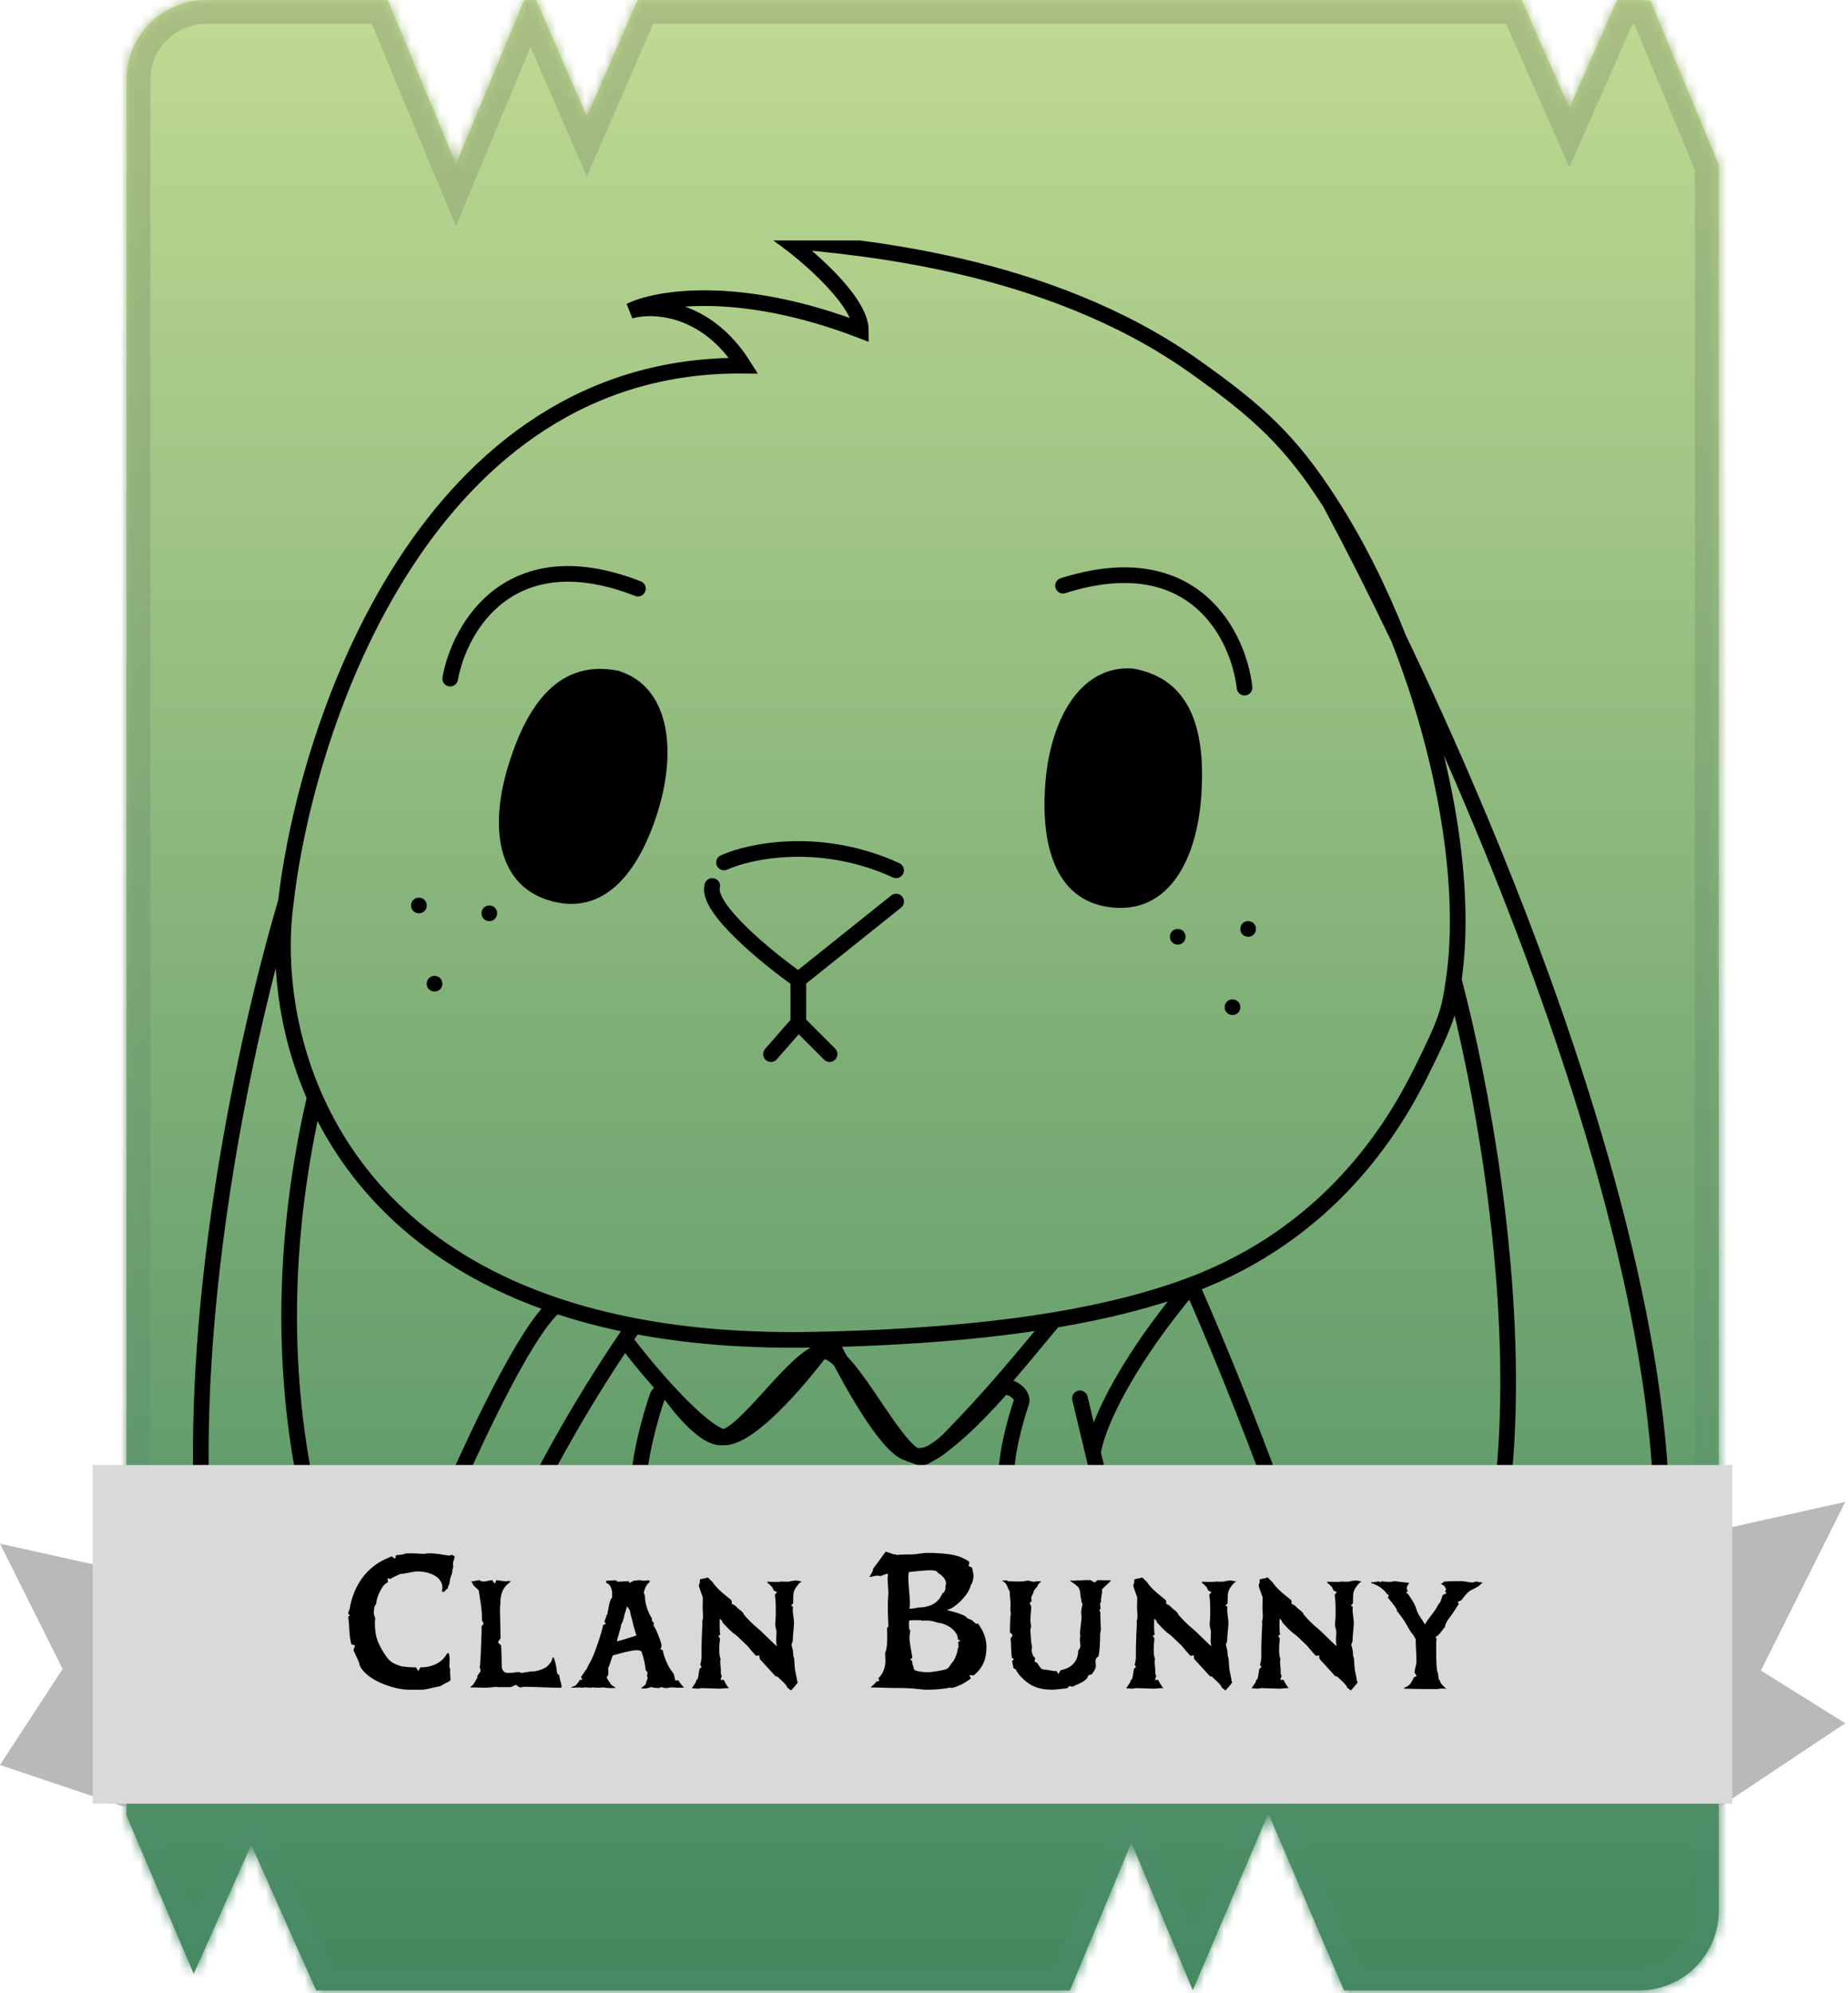 <svg width="191" height="206" viewBox="0 0 191 206" fill="none" xmlns="http://www.w3.org/2000/svg">
<mask id="path-1-inside-1_835_1464" fill="white">
<path fill-rule="evenodd" clip-rule="evenodd" d="M170.585 0.083L177.642 17.045V197.481C177.642 202.026 173.958 205.709 169.413 205.709H138.912L131.091 187.416L123.281 205.684L116.937 190.435L110.582 205.709H32.683L25.97 190.661L20.023 203.994L13.074 187.628V8.228C13.074 3.684 16.758 0 21.303 0H40.071L47.123 16.952L54.176 0H55.406L60.651 12.055L65.895 0H157.273L162.202 11.17L167.131 0H169.413C169.811 0 170.202 0.028 170.585 0.083Z"/>
</mask>
<path fill-rule="evenodd" clip-rule="evenodd" d="M170.585 0.083L177.642 17.045V197.481C177.642 202.026 173.958 205.709 169.413 205.709H138.912L131.091 187.416L123.281 205.684L116.937 190.435L110.582 205.709H32.683L25.97 190.661L20.023 203.994L13.074 187.628V8.228C13.074 3.684 16.758 0 21.303 0H40.071L47.123 16.952L54.176 0H55.406L60.651 12.055L65.895 0H157.273L162.202 11.17L167.131 0H169.413C169.811 0 170.202 0.028 170.585 0.083Z" fill="url(#paint0_linear_835_1464)"/>
<path d="M170.585 0.083L172.864 -0.865L172.325 -2.163L170.934 -2.361L170.585 0.083ZM177.642 17.045H180.11V16.552L179.921 16.097L177.642 17.045ZM138.912 205.709L136.643 206.68L137.283 208.178H138.912V205.709ZM131.091 187.416L133.361 186.446L131.091 181.137L128.822 186.446L131.091 187.416ZM123.281 205.684L121.002 206.632L123.25 212.036L125.551 206.655L123.281 205.684ZM116.937 190.435L119.216 189.486L116.937 184.008L114.658 189.486L116.937 190.435ZM110.582 205.709V208.178H112.229L112.862 206.658L110.582 205.709ZM32.683 205.709L30.428 206.715L31.081 208.178H32.683V205.709ZM25.97 190.661L28.225 189.656L25.97 184.601L23.716 189.656L25.97 190.661ZM20.023 203.994L17.751 204.959L19.967 210.179L22.277 205L20.023 203.994ZM13.074 187.628H10.606V188.131L10.802 188.593L13.074 187.628ZM40.071 0L42.35 -0.948L41.718 -2.469H40.071V0ZM47.123 16.952L44.844 17.9L47.123 23.379L49.403 17.9L47.123 16.952ZM54.176 0V-2.469H52.529L51.897 -0.948L54.176 0ZM55.406 0L57.67 -0.985L57.024 -2.469H55.406V0ZM60.651 12.055L58.387 13.04L60.651 18.242L62.914 13.04L60.651 12.055ZM65.895 0V-2.469H64.277L63.632 -0.985L65.895 0ZM157.273 0L159.531 -0.997L158.882 -2.469H157.273V0ZM162.202 11.17L159.943 12.166L162.202 17.284L164.46 12.166L162.202 11.17ZM167.131 0V-2.469H165.522L164.872 -0.997L167.131 0ZM168.306 1.031L175.363 17.994L179.921 16.097L172.864 -0.865L168.306 1.031ZM175.173 17.045V197.481H180.11V17.045H175.173ZM175.173 197.481C175.173 200.662 172.594 203.241 169.413 203.241V208.178C175.321 208.178 180.11 203.389 180.11 197.481H175.173ZM169.413 203.241H138.912V208.178H169.413V203.241ZM141.182 204.739L133.361 186.446L128.822 188.386L136.643 206.68L141.182 204.739ZM128.822 186.446L121.011 204.714L125.551 206.655L133.361 188.386L128.822 186.446ZM125.56 204.736L119.216 189.486L114.658 191.383L121.002 206.632L125.56 204.736ZM114.658 189.486L108.303 204.761L112.862 206.658L119.216 191.383L114.658 189.486ZM110.582 203.241H32.683V208.178H110.582V203.241ZM34.937 204.704L28.225 189.656L23.716 191.667L30.428 206.715L34.937 204.704ZM23.716 189.656L17.769 202.989L22.277 205L28.225 191.667L23.716 189.656ZM22.295 203.03L15.346 186.664L10.802 188.593L17.751 204.959L22.295 203.03ZM15.543 187.628V8.228H10.606V187.628H15.543ZM15.543 8.228C15.543 5.047 18.122 2.469 21.303 2.469V-2.469C15.395 -2.469 10.606 2.321 10.606 8.228H15.543ZM21.303 2.469H40.071V-2.469H21.303V2.469ZM37.792 0.948L44.844 17.9L49.403 16.004L42.35 -0.948L37.792 0.948ZM49.403 17.9L56.455 0.948L51.897 -0.948L44.844 16.004L49.403 17.9ZM54.176 2.469H55.406V-2.469H54.176V2.469ZM53.143 0.985L58.387 13.04L62.914 11.07L57.67 -0.985L53.143 0.985ZM62.914 13.04L68.159 0.985L63.632 -0.985L58.387 11.07L62.914 13.04ZM65.895 2.469H157.273V-2.469H65.895V2.469ZM155.015 0.997L159.943 12.166L164.46 10.173L159.531 -0.997L155.015 0.997ZM164.46 12.166L169.389 0.997L164.872 -0.997L159.943 10.173L164.46 12.166ZM167.131 2.469H169.413V-2.469H167.131V2.469ZM169.413 2.469C169.694 2.469 169.969 2.488 170.237 2.527L170.934 -2.361C170.436 -2.432 169.928 -2.469 169.413 -2.469V2.469Z" fill="url(#paint1_linear_835_1464)" mask="url(#path-1-inside-1_835_1464)"/>
<g clip-path="url(#clip0_835_1464)">
<path d="M29.551 93.177C31.707 74.58 44.186 37.468 76.851 37.792C72.97 31.647 67.418 31.458 65.127 32.132C67.822 30.785 76.366 29.302 88.979 34.153C88.979 31.243 83.858 26.742 81.298 24.855C88.44 25.529 108.095 27.028 123.342 37.792C130.215 42.643 133.425 45.678 137.46 51.942M29.551 93.177C20.523 123.941 10.632 187.721 43.297 196.729C43.375 196.751 43.455 196.773 43.535 196.794M29.551 93.177C28.784 98.689 29.33 106.132 32.536 113.391M137.46 51.942C139.714 56.156 142.109 60.871 144.545 65.95M137.46 51.942C140.193 56.183 142.58 60.967 144.545 65.95M111.618 144.52L112.97 150.179M150.253 101.263C149.787 104.444 149.62 105.305 146.79 110.965C143.96 116.625 137.407 127.422 123.127 132.796M150.253 101.263C156.241 124.037 162.556 172.01 139.917 181.712M150.253 101.263C151.659 91.665 149.377 78.202 144.545 65.95M139.917 181.712C139.468 179.317 138.862 176.73 138.142 174.031M139.917 181.712C140.274 183.23 140.546 185.278 140.479 187.372M123.127 132.796C126.834 141.115 134.197 159.245 138.142 174.031M123.127 132.796C115.516 141.851 113.184 148.158 112.97 150.179M123.127 132.796C119.214 134.268 114.558 135.498 108.927 136.434M123.127 187.372L120.607 179.489M123.127 187.372C81.558 195.134 53.228 191.415 44.26 188.585M123.127 187.372C123.725 189.499 124.748 192.649 126.981 194.705M120.607 179.489L118.087 171.606L112.97 150.179M120.607 179.489C125.052 178.883 134.782 176.942 138.142 174.031M140.479 187.372C140.455 188.119 140.388 188.872 140.266 189.609C139.7 193.045 137.949 196.136 133.853 196.67C133.038 196.777 132.284 196.792 131.588 196.729M140.479 187.372C142.717 186.609 147.679 186.08 149.62 190.068M149.62 190.068C151.79 189.901 154.08 189.551 156.492 188.989C187.654 174.851 164.699 107.963 144.545 65.95M149.62 190.068C150.428 191.73 150.833 195.215 145.981 195.862C156.492 197.075 153.662 213.65 138.704 210.011C138.255 215.833 133.666 214.863 131.428 213.65M131.428 213.65C131.669 208.973 132.039 199.041 131.588 196.729M131.428 213.65C131.263 215.153 131.06 216.947 130.831 218.905M126.981 244.374C122.129 246.126 108.061 248.498 97.065 245.587M126.981 244.374C128.598 242.757 131.023 251.651 126.981 254.077C126.685 254.254 126.275 254.41 125.768 254.547M126.981 244.374C128.049 241.17 129.742 228.188 130.831 218.905M131.588 196.729C129.646 196.555 128.148 195.78 126.981 194.705M97.065 245.587C95.448 249.468 97.469 253.403 98.682 254.885C99.755 254.957 100.986 255.03 102.32 255.097M97.065 245.587C95.717 239.927 92.132 227.476 88.575 222.948C87.122 222.844 85.437 222.488 83.724 222.008M102.32 255.097C103.129 257.856 105.069 263.375 106.363 263.375C107.98 263.375 127.385 264.184 128.598 261.758C128.598 259.818 126.711 259.332 125.768 259.332V254.547M102.32 255.097C110.116 255.491 121.457 255.71 125.768 254.547M32.536 113.391C25.884 142.215 33.183 163.862 38.841 173.223M32.536 113.391C36.341 122.007 43.894 130.364 57.446 134.924M53.83 248.966C51.562 243.459 47.705 232.192 44.875 216.48M53.83 248.966C57.425 250.264 67.852 252.022 76.001 249.865M53.83 248.966C52.632 247.768 50.834 254.359 53.83 256.156C54.049 256.288 54.353 256.403 54.729 256.505M65.531 137.03C70.949 138.073 77.118 138.595 84.128 138.455C84.672 138.444 85.211 138.432 85.745 138.418M65.531 137.03C62.625 136.471 59.934 135.761 57.446 134.924M65.531 137.03C65.204 137.506 64.88 137.981 64.561 138.455M44.26 188.585C39.081 190.337 30.748 189.717 38.841 173.223M44.26 188.585C44.755 184.874 45.497 181.025 46.531 177.045M44.26 188.585C43.883 191.401 43.648 194.139 43.535 196.794M38.841 173.223C43.156 161.975 52.918 138.567 57.446 134.924M38.841 173.223C39.652 174.423 42.326 176.869 46.531 177.045M46.531 177.045C49.588 165.272 55.2 152.354 64.561 138.455M64.561 138.455C66.906 141.555 72.242 147.915 74.83 148.562C77.74 148.562 83.319 141.799 85.745 138.418M85.745 138.418C87.497 142.069 91.566 149.533 93.83 150.179C95.771 151.15 97.469 149.371 98.277 148.562C102.418 144.294 104.755 141.475 108.927 136.434M85.745 138.418C94.944 138.178 102.559 137.493 108.927 136.434M126.981 194.705C121.846 196.233 116.702 197.434 111.618 198.36M55.829 199.238C54.189 203.772 49.702 213.569 44.875 216.48M55.829 199.238C69.721 201.276 90.123 202.277 111.618 198.36M55.829 199.238C50.787 198.498 46.603 197.622 43.535 196.794M44.875 216.48C43.807 210.553 43.228 203.972 43.535 196.794M111.618 198.36C113.781 203.592 120.651 215.024 130.831 218.905M74.425 218.501C76.347 219.416 80.097 220.991 83.724 222.008M83.724 222.008C81.028 229.598 76.001 246.307 76.001 249.865M76.001 249.865C77.199 252.741 75.701 255.657 74.802 256.756C74.007 256.809 73.095 256.862 72.106 256.912M72.106 256.912C71.507 258.957 70.069 263.047 69.11 263.047C67.912 263.047 53.531 263.647 52.632 261.849C52.632 260.411 54.03 260.051 54.729 260.051V256.505M72.106 256.912C66.328 257.204 57.924 257.367 54.729 256.505M65.531 158.265C64.507 162.712 62.669 172.576 63.51 176.457C64.351 180.338 72.485 185.89 76.447 188.181C78.544 189.394 82.915 188.989 85.745 187.372C92.656 184.339 96.435 182.047 103.129 177.67C103.263 175.783 103.614 168.614 103.937 158.265C97.145 156.001 75.503 157.321 65.531 158.265Z" stroke="black" stroke-width="1.617" stroke-linecap="round"/>
<path d="M80.873 166.082C77.101 167.279 75.384 174.497 74.965 178.889C74.676 181.92 76.091 181.259 77.391 180.506C81.278 178.256 87.183 173.739 86.975 169.995M80.873 166.082C81.961 165.737 83.22 165.892 84.668 166.761C86.227 167.696 86.909 168.807 86.975 169.995M80.873 166.082C78.603 165.144 80.22 159.895 84.262 162.32C85.071 158.279 91.944 162.726 88.709 165.15C91.539 167.172 89.518 171.208 86.975 169.995" stroke="black" stroke-width="1.617"/>
<path d="M68 83.842C66.02 90.241 62.363 94.793 56.691 93.038C51.382 91.395 50.572 85.46 52.552 79.061C54.532 72.663 57.85 68.112 63.914 69.325C69.17 70.942 69.98 77.443 68 83.842Z" fill="black"/>
<path d="M108.025 81.145C107.553 87.826 109.314 93.394 115.236 93.812C120.78 94.203 123.684 88.965 124.156 82.283C124.628 75.602 123.182 70.159 117.091 69.093C111.606 68.697 108.497 74.463 108.025 81.145Z" fill="black"/>
<path d="M46.53 70.133C47.474 64.877 52.675 55.66 65.935 60.835" stroke="black" stroke-width="1.617" stroke-linecap="round"/>
<path d="M128.631 71.064C128.03 65.758 123.435 56.224 109.868 60.53" stroke="black" stroke-width="1.617" stroke-linecap="round"/>
<circle cx="43.296" cy="93.58" r="0.404" fill="black" stroke="black" stroke-width="0.809"/>
<circle cx="0.809" cy="0.809" r="0.404" transform="matrix(-1 0 0 1 129.81 95.197)" fill="black" stroke="black" stroke-width="0.809"/>
<circle cx="44.913" cy="101.666" r="0.404" fill="black" stroke="black" stroke-width="0.809"/>
<circle cx="0.809" cy="0.809" r="0.404" transform="matrix(-1 0 0 1 128.193 103.283)" fill="black" stroke="black" stroke-width="0.809"/>
<circle cx="50.573" cy="94.389" r="0.404" fill="black" stroke="black" stroke-width="0.809"/>
<circle cx="0.809" cy="0.809" r="0.404" transform="matrix(-1 0 0 1 122.533 96.006)" fill="black" stroke="black" stroke-width="0.809"/>
<path d="M82.511 101.261C79.277 98.97 72.97 93.823 73.617 91.559M82.511 101.261L92.618 93.176M82.511 101.261V105.708M82.511 105.708L79.681 108.942M82.511 105.708L85.745 108.942" stroke="black" stroke-width="1.617" stroke-linecap="round"/>
<path d="M74.83 89.135C77.525 87.922 84.856 86.386 92.618 89.944" stroke="black" stroke-width="1.617" stroke-linecap="round"/>
<path d="M69.345 144.171C68.957 143.646 68.136 143.736 67.928 144.355C67.221 146.458 66.274 149.851 66.072 152.471C66.034 152.965 66.475 153.344 66.967 153.279C76.743 151.993 96.811 152.592 103.016 153.292C103.509 153.348 103.941 152.966 103.968 152.47C104.106 150.021 104.749 147.372 105.561 144.926C105.87 143.997 104.069 142.867 103.415 143.596C100.318 147.052 98.007 149.214 95.545 150.583C93.018 151.591 87.864 139.264 85.034 139.668C82.204 140.072 76.948 148.562 74.523 148.562C72.841 148.562 70.576 145.84 69.345 144.171Z" stroke="black" stroke-width="1.617"/>
</g>
<path d="M190.717 178.097L177.643 186.812V158.124L190.717 155.219L182.001 172.649L190.717 178.097Z" fill="#B9B9B9"/>
<path d="M0 182.413L13.074 186.811V162.44L0 159.535L6.471 172.484L0 182.413Z" fill="#B9B9B9"/>
<rect x="9.584" y="151.406" width="169.461" height="35" fill="#D9D9D9"/>
<path d="M43.53 174.631H42.329C41.509 174.631 40.607 174.436 39.624 174.045C38.641 173.648 37.915 173.156 37.446 172.57C37.401 172.518 37.345 172.434 37.28 172.316C37.221 172.193 37.182 172.115 37.163 172.082C37.163 171.945 37.059 171.665 36.85 171.242C36.649 170.812 36.541 170.575 36.528 170.529L36.704 170.051L36.323 169.943C36.212 169.605 36.141 169.11 36.108 168.459C36.076 167.808 36.033 167.355 35.981 167.102L36.167 166.945L35.981 166.77C35.994 166.711 36.02 166.62 36.059 166.496C36.105 166.372 36.134 166.281 36.147 166.223C36.323 165.201 36.668 164.279 37.182 163.459C37.697 162.639 38.377 161.968 39.223 161.447C39.341 161.376 39.468 161.307 39.604 161.242C39.741 161.177 39.904 161.102 40.093 161.018C40.281 160.933 40.412 160.874 40.483 160.842C40.509 160.855 40.565 160.897 40.649 160.969C40.74 161.034 40.799 161.066 40.825 161.066C40.844 161.066 40.861 161.044 40.874 160.998C40.887 160.946 40.897 160.891 40.903 160.832C40.916 160.773 40.929 160.738 40.942 160.725C41.398 160.699 41.733 160.64 41.948 160.549C42.007 160.549 42.098 160.546 42.221 160.539C42.352 160.533 42.446 160.529 42.505 160.529C42.641 160.529 42.85 160.539 43.13 160.559C43.41 160.578 43.621 160.588 43.764 160.588C43.83 160.588 43.931 160.578 44.067 160.559C44.204 160.539 44.305 160.529 44.37 160.529C44.533 160.529 44.705 160.539 44.888 160.559C45.076 160.572 45.236 160.588 45.366 160.607C45.496 160.627 45.669 160.656 45.884 160.695C46.105 160.728 46.271 160.751 46.382 160.764V160.783L46.723 160.686L47.007 160.871C46.987 160.956 46.958 161.057 46.919 161.174C46.88 161.285 46.85 161.382 46.831 161.467C46.818 161.551 46.815 161.659 46.821 161.789L46.85 161.828L46.684 162.746L46.645 162.785C46.554 163.039 46.489 163.299 46.45 163.566L46.469 163.645C46.378 163.794 46.31 163.967 46.264 164.162C46.212 164.195 46.141 164.26 46.05 164.357C45.965 164.449 45.897 164.51 45.844 164.543L45.669 164.445C45.669 164.439 45.678 164.393 45.698 164.309C45.718 164.217 45.727 164.149 45.727 164.104C45.727 163.869 45.672 163.654 45.561 163.459C45.451 163.257 45.307 163.094 45.132 162.971C44.956 162.84 44.754 162.733 44.526 162.648C44.305 162.557 44.084 162.495 43.862 162.463C43.641 162.424 43.423 162.404 43.208 162.404C42.993 162.404 42.684 162.447 42.28 162.531C41.876 162.616 41.577 162.661 41.382 162.668C41.343 162.688 41.193 162.756 40.932 162.873C40.672 162.99 40.477 163.094 40.346 163.186L40.063 163.107V163.186C40.063 163.225 40.07 163.283 40.083 163.361C40.096 163.433 40.102 163.488 40.102 163.527C39.803 163.638 39.529 163.944 39.282 164.445C39.035 164.94 38.901 165.373 38.882 165.744C38.816 165.816 38.758 165.923 38.706 166.066C38.66 166.21 38.647 166.324 38.667 166.408C38.641 166.512 38.628 166.597 38.628 166.662C38.628 166.747 38.651 166.857 38.696 166.994C38.748 167.131 38.778 167.229 38.784 167.287C38.758 167.378 38.745 167.525 38.745 167.727C38.745 168.417 38.83 169.009 38.999 169.504C39.175 169.992 39.471 170.539 39.888 171.145C40.011 171.327 40.145 171.486 40.288 171.623C40.431 171.753 40.594 171.861 40.776 171.945C40.959 172.023 41.118 172.089 41.255 172.141C41.398 172.193 41.59 172.232 41.831 172.258C42.072 172.277 42.254 172.294 42.378 172.307C42.508 172.313 42.716 172.32 43.003 172.326L43.227 172.707L43.442 172.326C44.041 172.326 44.581 172.209 45.063 171.975C45.552 171.74 45.932 171.379 46.206 170.891L46.343 170.822C46.427 170.972 46.469 171.187 46.469 171.467C46.469 171.551 46.466 171.672 46.46 171.828C46.453 171.984 46.45 172.092 46.45 172.15C46.45 172.3 46.483 172.44 46.548 172.57C46.548 172.583 46.541 172.609 46.528 172.648C46.515 172.688 46.509 172.714 46.509 172.727C46.509 172.831 46.518 172.98 46.538 173.176C46.557 173.371 46.567 173.521 46.567 173.625L46.548 173.664L46.323 173.83C46.206 173.869 46.053 173.944 45.864 174.055C45.682 174.165 45.561 174.237 45.503 174.27C45.334 174.289 45.024 174.354 44.575 174.465C44.132 174.576 43.784 174.631 43.53 174.631ZM50.151 174.426C49.975 174.426 49.718 174.419 49.379 174.406C49.041 174.393 48.784 174.387 48.608 174.387V174.348C48.699 174.289 48.748 174.25 48.754 174.23C48.819 174.191 48.888 174.123 48.959 174.025C49.031 173.921 49.106 173.794 49.184 173.645C49.269 173.488 49.317 173.397 49.331 173.371L49.35 173.166C49.363 173.146 49.415 173.078 49.506 172.961C49.604 172.837 49.659 172.746 49.672 172.688V172.648C49.672 172.609 49.656 172.544 49.623 172.453C49.591 172.355 49.575 172.287 49.575 172.248L49.614 172.17C49.62 171.955 49.636 171.662 49.663 171.291C49.695 170.92 49.711 170.598 49.711 170.324C49.711 170.129 49.724 169.784 49.75 169.289C49.783 168.788 49.789 168.381 49.77 168.068L49.995 167.805L49.809 167.463C49.816 167.255 49.812 167.049 49.799 166.848C49.793 166.646 49.776 166.434 49.75 166.213C49.724 165.992 49.702 165.809 49.682 165.666C49.663 165.523 49.63 165.318 49.584 165.051C49.545 164.777 49.516 164.576 49.496 164.445C49.483 164.361 49.373 164.234 49.164 164.064C48.963 163.889 48.858 163.755 48.852 163.664L48.696 163.449C48.78 163.443 48.92 163.42 49.116 163.381C49.311 163.335 49.451 163.309 49.535 163.303C49.653 163.4 49.799 163.449 49.975 163.449C50.073 163.449 50.222 163.426 50.424 163.381C50.626 163.335 50.763 163.309 50.834 163.303C50.867 163.316 50.919 163.378 50.991 163.488C51.069 163.592 51.124 163.645 51.157 163.645C51.163 163.645 51.189 163.589 51.235 163.479C51.28 163.361 51.306 163.303 51.313 163.303C51.801 163.394 52.12 163.43 52.27 163.41L52.328 163.43L52.456 163.41L52.495 163.391C52.527 163.391 52.573 163.394 52.631 163.4C52.69 163.407 52.735 163.41 52.768 163.41V163.469C52.358 163.762 52.075 164.1 51.918 164.484C51.762 164.868 51.694 165.331 51.713 165.871C51.687 165.897 51.674 166.05 51.674 166.33C51.674 166.46 51.678 166.636 51.684 166.857C51.691 167.079 51.694 167.202 51.694 167.229C51.694 167.456 51.7 167.798 51.713 168.254C51.726 168.703 51.733 169.042 51.733 169.27C51.733 169.315 51.691 169.393 51.606 169.504C51.521 169.608 51.482 169.683 51.489 169.729C51.495 169.768 51.547 169.829 51.645 169.914C51.743 169.992 51.791 170.051 51.791 170.09C51.831 170.708 51.85 171.333 51.85 171.965C51.85 172.18 51.87 172.365 51.909 172.521L52.075 172.766C52.153 172.811 52.221 172.844 52.28 172.863C52.345 172.876 52.394 172.886 52.426 172.893C52.459 172.893 52.521 172.893 52.612 172.893C52.703 172.886 52.778 172.883 52.836 172.883C52.928 172.883 53.061 172.87 53.237 172.844C53.419 172.811 53.566 172.798 53.676 172.805C53.702 172.798 53.735 172.814 53.774 172.854C53.813 172.893 53.845 172.909 53.871 172.902C53.937 172.896 54.106 172.87 54.379 172.824C54.653 172.772 54.851 172.746 54.975 172.746C55.209 172.746 55.47 172.701 55.756 172.609C56.049 172.518 56.287 172.411 56.469 172.287H56.489C56.612 172.176 56.765 172.004 56.948 171.77C56.98 171.73 57.01 171.656 57.035 171.545C57.062 171.434 57.088 171.363 57.114 171.33H57.153L57.231 171.262C57.231 171.32 57.25 171.402 57.289 171.506C57.335 171.61 57.361 171.685 57.368 171.73C57.426 171.952 57.456 172.076 57.456 172.102C57.481 172.18 57.504 172.323 57.524 172.531C57.55 172.733 57.579 172.886 57.612 172.99C57.618 173.01 57.648 173.029 57.7 173.049C57.752 173.068 57.781 173.088 57.788 173.107C57.8 173.166 57.827 173.299 57.866 173.508C57.911 173.71 57.953 173.863 57.993 173.967C57.993 173.993 58.002 174.061 58.022 174.172C58.041 174.276 58.045 174.354 58.032 174.406C57.993 174.419 57.934 174.426 57.856 174.426C57.446 174.426 56.831 174.41 56.01 174.377C55.19 174.344 54.578 174.328 54.174 174.328C54.155 174.328 54.096 174.338 53.998 174.357C53.901 174.377 53.832 174.387 53.793 174.387C53.702 174.387 53.614 174.348 53.53 174.27C53.445 174.185 53.373 174.143 53.315 174.143C53.25 174.143 53.155 174.182 53.032 174.26C52.908 174.331 52.813 174.367 52.748 174.367H51.371L51.391 174.328C50.727 174.393 50.313 174.426 50.151 174.426ZM66.732 174.504H66.234C66.436 174.328 66.602 174.188 66.732 174.084C66.739 174.051 66.755 173.99 66.781 173.898C66.807 173.801 66.83 173.723 66.85 173.664C66.876 173.599 66.905 173.54 66.938 173.488C66.898 173.254 66.879 173.133 66.879 173.127C66.879 173.12 66.898 173.039 66.938 172.883C66.846 172.727 66.778 172.635 66.732 172.609C66.674 171.958 66.527 171.311 66.293 170.666C66.195 170.588 66.036 170.549 65.814 170.549C65.6 170.549 65.333 170.585 65.014 170.656C64.701 170.721 64.372 170.803 64.027 170.9C63.682 170.998 63.451 171.06 63.334 171.086C63.249 171.307 63.165 171.551 63.08 171.818C62.995 172.079 62.921 172.274 62.855 172.404C62.868 172.469 62.875 172.583 62.875 172.746C62.875 172.935 62.862 173.075 62.836 173.166L62.699 173.342C62.712 173.413 62.758 173.501 62.836 173.605L63.158 174.104C63.197 174.143 63.363 174.257 63.656 174.445C63.604 174.445 63.526 174.449 63.422 174.455C63.324 174.462 63.249 174.465 63.197 174.465C62.865 174.465 62.566 174.439 62.299 174.387C62.169 174.413 61.96 174.426 61.674 174.426C61.622 174.426 61.544 174.419 61.44 174.406C61.335 174.393 61.26 174.387 61.215 174.387L61.176 174.396V174.406C61.163 174.419 61.15 174.426 61.137 174.426C61.02 174.426 60.893 174.419 60.756 174.406C60.619 174.393 60.525 174.387 60.473 174.387C60.434 174.387 60.31 174.4 60.102 174.426C60.062 174.406 60.017 174.396 59.965 174.396C59.913 174.39 59.851 174.39 59.779 174.396C59.714 174.403 59.672 174.406 59.652 174.406C59.587 174.406 59.483 174.41 59.34 174.416C59.203 174.423 59.102 174.426 59.037 174.426C59.076 174.374 59.125 174.338 59.184 174.318C59.249 174.292 59.307 174.273 59.359 174.26C59.418 174.24 59.499 174.178 59.603 174.074C59.708 173.964 59.818 173.807 59.935 173.605H60.199C60.186 173.573 60.16 173.527 60.121 173.469C60.089 173.404 60.066 173.355 60.053 173.322C60.105 173.218 60.183 173.101 60.287 172.971C60.391 172.834 60.469 172.714 60.522 172.609L60.619 172.521C60.749 172.222 60.883 171.958 61.02 171.73C61.221 171.379 61.472 170.764 61.772 169.885C62.078 168.999 62.266 168.345 62.338 167.922L62.621 167.844L62.455 167.57C62.605 167.271 62.68 167.056 62.68 166.926L62.777 166.848C62.784 166.802 62.8 166.701 62.826 166.545C62.852 166.382 62.878 166.239 62.904 166.115C62.93 165.985 62.96 165.845 62.992 165.695C63.031 165.546 63.074 165.419 63.119 165.314C63.171 165.21 63.223 165.135 63.275 165.09C63.275 164.875 63.272 164.719 63.266 164.621C63.266 164.517 63.249 164.403 63.217 164.279C63.191 164.156 63.145 164.045 63.08 163.947L62.934 163.723C62.927 163.716 62.885 163.697 62.807 163.664C62.728 163.632 62.686 163.612 62.68 163.605C62.667 163.586 62.66 163.547 62.66 163.488C62.66 163.43 62.654 163.391 62.641 163.371L63.637 163.322L63.861 163.469L64.994 163.41L65.033 163.605L65.502 163.371L66.117 163.303L66.478 163.371L66.996 163.322L67.152 163.371C67.178 163.443 67.172 163.488 67.133 163.508C66.853 163.729 66.654 164.087 66.537 164.582L66.654 164.943C66.654 165.301 66.716 165.686 66.84 166.096C66.963 166.506 67.123 166.857 67.318 167.15C67.357 167.209 67.377 167.274 67.377 167.346C67.377 167.424 67.383 167.482 67.397 167.521C67.409 167.554 67.422 167.574 67.436 167.58C67.455 167.587 67.478 167.603 67.504 167.629C67.53 167.655 67.553 167.694 67.572 167.746L67.553 168.029C67.689 168.192 67.859 168.534 68.061 169.055C68.269 169.576 68.373 169.934 68.373 170.129C68.373 170.161 68.353 170.217 68.314 170.295C68.282 170.373 68.262 170.422 68.256 170.441L68.5 170.549C68.572 170.926 68.695 171.32 68.871 171.73C69.047 172.141 69.249 172.492 69.477 172.785C69.522 172.844 69.558 172.893 69.584 172.932C69.61 172.964 69.63 173 69.643 173.039C69.662 173.078 69.672 173.111 69.672 173.137C69.678 173.156 69.688 173.199 69.701 173.264C69.714 173.329 69.727 173.384 69.74 173.43L69.799 173.684L70.053 173.645L70.141 173.703C70.284 173.944 70.469 174.178 70.697 174.406C70.593 174.419 70.352 174.426 69.975 174.426C69.909 174.413 69.783 174.403 69.594 174.396C69.405 174.383 69.278 174.387 69.213 174.406C69.037 174.445 68.904 174.465 68.812 174.465C68.754 174.465 68.672 174.449 68.568 174.416C68.464 174.383 68.386 174.367 68.334 174.367L68.08 174.465C68.034 174.452 67.917 174.442 67.728 174.436C67.546 174.429 67.416 174.4 67.338 174.348C67.299 174.354 67.208 174.38 67.064 174.426C66.928 174.478 66.817 174.504 66.732 174.504ZM63.754 169.631C64.236 169.52 64.909 169.318 65.775 169.025C65.756 168.947 65.701 168.765 65.609 168.479C65.518 168.186 65.453 167.941 65.414 167.746C65.388 167.616 65.333 167.404 65.248 167.111C65.17 166.812 65.121 166.584 65.102 166.428L64.818 166.008C64.786 166.086 64.743 166.216 64.691 166.398C64.646 166.581 64.6 166.717 64.555 166.809C64.542 166.945 64.496 167.137 64.418 167.385C64.34 167.632 64.265 167.811 64.193 167.922C64.2 168.039 64.128 168.335 63.978 168.811C63.835 169.286 63.76 169.559 63.754 169.631ZM81.742 174.709C81.722 174.696 81.69 174.667 81.644 174.621C81.599 174.582 81.556 174.546 81.517 174.514C81.478 174.488 81.439 174.465 81.4 174.445C81.354 174.315 81.27 174.182 81.146 174.045C81.029 173.908 80.886 173.765 80.716 173.615C80.547 173.465 80.43 173.355 80.365 173.283C80.352 173.277 80.313 173.267 80.248 173.254C80.183 173.241 80.147 173.231 80.14 173.225L78.539 171.467C78.5 171.35 78.48 171.216 78.48 171.066C78.278 171.132 78.151 171.138 78.099 171.086C77.969 170.956 77.683 170.624 77.24 170.09C77.24 170.083 77.145 169.992 76.957 169.816C76.774 169.641 76.585 169.462 76.39 169.279L76.097 169.006C76.026 168.954 75.954 168.902 75.882 168.85C75.811 168.791 75.749 168.742 75.697 168.703C75.645 168.658 75.58 168.599 75.502 168.527C75.43 168.456 75.375 168.404 75.335 168.371C75.296 168.332 75.235 168.27 75.15 168.186C75.072 168.094 75.02 168.036 74.994 168.01C74.968 167.984 74.906 167.922 74.808 167.824C74.717 167.72 74.662 167.655 74.642 167.629V167.521C74.629 167.515 74.548 167.437 74.398 167.287C74.385 167.385 74.379 167.684 74.379 168.186C74.379 168.426 74.398 168.68 74.437 168.947L74.242 169.064L74.418 169.348C74.365 169.751 74.34 170.126 74.34 170.471C74.34 170.965 74.388 171.298 74.486 171.467C74.453 171.564 74.437 171.636 74.437 171.682C74.437 171.792 74.447 171.958 74.466 172.18C74.492 172.401 74.505 172.564 74.505 172.668V172.902C74.505 173.007 74.538 173.101 74.603 173.186L74.466 173.625L74.798 173.605C74.987 173.99 75.169 174.283 75.345 174.484C75.326 174.484 75.293 174.481 75.248 174.475C75.202 174.468 75.166 174.465 75.14 174.465C75.062 174.465 74.938 174.475 74.769 174.494C74.6 174.514 74.476 174.523 74.398 174.523C74.268 174.523 73.952 174.514 73.451 174.494C72.95 174.475 72.634 174.465 72.504 174.465C72.465 174.465 72.403 174.475 72.318 174.494C72.24 174.514 72.181 174.523 72.142 174.523L71.498 174.484C71.511 174.452 71.553 174.387 71.625 174.289C71.703 174.185 71.748 174.117 71.761 174.084C71.879 173.947 71.947 173.801 71.966 173.645L72.103 173.527C72.155 173.371 72.194 173.186 72.22 172.971C72.246 172.756 72.272 172.593 72.298 172.482L72.523 172.268C72.504 172.255 72.478 172.222 72.445 172.17C72.419 172.118 72.393 172.082 72.367 172.062C72.425 171.893 72.465 171.701 72.484 171.486C72.497 171.434 72.504 171.327 72.504 171.164V170.305C72.516 170.116 72.526 169.787 72.533 169.318C72.546 168.85 72.562 168.485 72.582 168.225C72.601 167.99 72.601 167.756 72.582 167.521C72.634 167.417 72.66 167.245 72.66 167.004C72.66 166.9 72.653 166.753 72.64 166.564C72.627 166.376 72.621 166.236 72.621 166.145C72.621 166.021 72.624 165.848 72.63 165.627C72.637 165.406 72.64 165.24 72.64 165.129C72.647 165.116 72.617 165.018 72.552 164.836C72.487 164.654 72.419 164.465 72.347 164.27C72.282 164.074 72.246 163.96 72.24 163.928V163.908C72.24 163.798 72.253 163.723 72.279 163.684C72.318 163.632 72.338 163.547 72.338 163.43V163.244C72.377 163.205 72.513 163.169 72.748 163.137C72.989 163.098 73.119 163.055 73.138 163.01L73.685 163.547C73.776 163.71 73.929 163.902 74.144 164.123C74.359 164.338 74.558 164.523 74.74 164.68C74.929 164.836 75.156 165.021 75.423 165.236C75.482 165.282 75.528 165.318 75.56 165.344C75.612 165.376 75.638 165.516 75.638 165.764C75.866 165.861 76 165.936 76.039 165.988C76.104 166.073 76.221 166.184 76.39 166.32C76.566 166.451 76.69 166.558 76.761 166.643C76.787 166.669 76.817 166.714 76.849 166.779C76.882 166.844 76.905 166.887 76.918 166.906C77.412 167.473 77.888 167.938 78.343 168.303C78.526 168.452 78.864 168.771 79.359 169.26C79.854 169.748 80.163 170.038 80.287 170.129C80.287 170.07 80.274 169.979 80.248 169.855C80.228 169.732 80.218 169.641 80.218 169.582C80.218 169.504 80.225 169.354 80.238 169.133C80.251 168.911 80.257 168.762 80.257 168.684C80.257 168.592 80.235 168.462 80.189 168.293C80.144 168.124 80.121 167.993 80.121 167.902C80.121 167.798 80.13 167.648 80.15 167.453C80.169 167.258 80.179 167.108 80.179 167.004V166.242C80.179 165.695 80.147 165.223 80.082 164.826L80.306 164.543L79.984 164.387L79.798 164.006L79.642 163.869C79.603 163.798 79.538 163.736 79.447 163.684C79.356 163.625 79.307 163.553 79.3 163.469C79.379 163.469 79.499 163.472 79.662 163.479C79.825 163.485 79.945 163.488 80.023 163.488H80.404C80.554 163.488 80.674 163.475 80.765 163.449C80.882 163.462 81.075 163.469 81.341 163.469C81.543 163.469 81.677 163.449 81.742 163.41C81.774 163.404 81.859 163.391 81.996 163.371C82.132 163.352 82.24 163.342 82.318 163.342C82.344 163.342 82.432 163.358 82.582 163.391C82.738 163.417 82.832 163.436 82.865 163.449C82.702 163.534 82.562 163.661 82.445 163.83C82.256 164.064 82.132 164.266 82.074 164.436C82.015 164.605 81.986 164.829 81.986 165.109C81.986 165.415 81.979 165.62 81.966 165.725L81.761 165.93L81.966 166.066C81.947 166.125 81.937 166.226 81.937 166.369C81.937 166.512 81.957 166.734 81.996 167.033C82.041 167.326 82.064 167.551 82.064 167.707C82.064 167.915 82.041 168.221 81.996 168.625C81.957 169.029 81.937 169.335 81.937 169.543C81.937 169.621 81.891 169.761 81.8 169.963C81.911 170.373 81.966 170.633 81.966 170.744C81.966 170.972 81.989 171.145 82.035 171.262C82.08 171.372 82.103 171.542 82.103 171.77C82.103 171.835 82.11 171.929 82.123 172.053C82.136 172.17 82.142 172.261 82.142 172.326C82.142 172.424 82.181 172.658 82.259 173.029C82.344 173.4 82.386 173.638 82.386 173.742L82.465 173.85C82.438 173.915 82.325 174.064 82.123 174.299C81.927 174.533 81.8 174.67 81.742 174.709ZM95.725 174.631C95.543 174.631 95.273 174.608 94.915 174.562C94.557 174.523 94.358 174.504 94.319 174.504C93.811 174.465 93.046 174.445 92.024 174.445C91.796 174.445 91.451 174.436 90.989 174.416C90.533 174.396 90.192 174.387 89.964 174.387C90.25 174.178 90.455 173.98 90.579 173.791L90.882 173.723L90.784 173.449C91.272 172.961 91.516 172.339 91.516 171.584C91.516 171.441 91.503 171.193 91.477 170.842C91.627 170.536 91.702 169.976 91.702 169.162C91.702 169.038 91.699 168.872 91.692 168.664C91.686 168.456 91.682 168.316 91.682 168.244L91.819 168.107C91.78 167.326 91.76 166.538 91.76 165.744C91.76 165.62 91.77 165.438 91.79 165.197C91.809 164.95 91.819 164.761 91.819 164.631C91.819 164.468 91.806 164.224 91.78 163.898C91.754 163.573 91.741 163.329 91.741 163.166C91.741 163.055 91.754 162.883 91.78 162.648C91.65 162.648 91.389 162.727 90.999 162.883C90.843 162.857 90.716 162.844 90.618 162.844C90.533 162.844 90.406 162.867 90.237 162.912C90.068 162.951 89.941 162.971 89.856 162.971C90.149 162.508 90.276 162.229 90.237 162.131C90.38 161.936 90.598 161.643 90.891 161.252C91.184 160.855 91.399 160.559 91.536 160.363C91.94 160.48 92.2 160.568 92.317 160.627H92.542L92.659 160.705C92.926 160.666 93.466 160.646 94.28 160.646C94.449 160.646 94.7 160.62 95.032 160.568C95.364 160.516 95.615 160.49 95.784 160.49C96.24 160.49 96.621 160.5 96.927 160.52C97.239 160.533 97.604 160.565 98.02 160.617C98.444 160.669 98.834 160.76 99.192 160.891C99.55 161.021 99.873 161.187 100.159 161.389C100.159 161.402 100.162 161.418 100.169 161.438C100.175 161.457 100.179 161.473 100.179 161.486C100.179 161.597 100.152 161.717 100.1 161.848L100.462 162.004C100.468 162.049 100.488 162.137 100.52 162.268C100.553 162.398 100.576 162.512 100.589 162.609C100.608 162.701 100.618 162.792 100.618 162.883C100.618 163.02 100.589 163.192 100.53 163.4C100.478 163.602 100.416 163.739 100.345 163.811C100.227 164.279 99.947 164.755 99.505 165.236C99.069 165.718 98.619 166.076 98.157 166.311L98.079 166.291L97.884 166.408C98.782 166.617 99.427 166.835 99.817 167.062C99.843 167.115 99.885 167.163 99.944 167.209C100.003 167.248 100.052 167.277 100.091 167.297C100.136 167.316 100.198 167.342 100.276 167.375C100.361 167.401 100.416 167.417 100.442 167.424C100.488 167.489 100.569 167.567 100.686 167.658C100.804 167.743 100.882 167.805 100.921 167.844L101.057 167.766C101.656 168.547 101.956 169.367 101.956 170.227C101.956 170.858 101.855 171.402 101.653 171.857C101.458 172.313 101.126 172.743 100.657 173.146L100.179 173.127L100.345 173.469C99.694 173.97 99.026 174.302 98.343 174.465L98.245 174.406C97.529 174.556 96.689 174.631 95.725 174.631ZM94.143 166.262C94.195 166.262 94.287 166.249 94.417 166.223C94.547 166.197 94.648 166.19 94.719 166.203L94.778 166.145C95.416 166.145 95.953 166.034 96.389 165.812C96.832 165.591 97.171 165.21 97.405 164.67C97.639 164.546 97.744 164.299 97.718 163.928C97.757 163.85 97.776 163.762 97.776 163.664C97.776 163.26 97.483 162.88 96.897 162.521C96.884 162.365 96.624 162.287 96.116 162.287C95.751 162.287 95.025 162.346 93.938 162.463C93.899 162.613 93.88 162.834 93.88 163.127C93.88 163.374 93.906 163.778 93.958 164.338C94.01 164.891 94.036 165.308 94.036 165.588C94.036 165.874 94.023 166.092 93.997 166.242C94.023 166.255 94.072 166.262 94.143 166.262ZM95.921 172.824C96.116 172.824 96.474 172.779 96.995 172.688C97.522 172.596 97.832 172.515 97.923 172.443C98.066 172.326 98.212 172.134 98.362 171.867C98.512 171.75 98.655 171.516 98.792 171.164C98.928 170.806 98.997 170.52 98.997 170.305L99.065 170.324C99.065 170.109 99.055 169.904 99.036 169.709L99.26 169.543L98.997 169.426C99.01 169.139 98.899 168.863 98.665 168.596C98.43 168.322 98.15 168.111 97.825 167.961C97.499 167.805 97.197 167.72 96.917 167.707C96.533 167.557 96.155 167.482 95.784 167.482C95.55 167.482 95.374 167.489 95.257 167.502L95.218 167.443H94.944C94.528 167.443 94.212 167.45 93.997 167.463C93.958 167.561 93.938 167.668 93.938 167.785C93.938 168.117 93.964 168.345 94.016 168.469L94.085 168.488C94.078 168.553 94.062 168.674 94.036 168.85C94.01 169.019 93.997 169.152 93.997 169.25C93.997 169.523 94.098 170.217 94.3 171.33L94.065 171.506L94.28 171.662C94.28 171.916 94.332 172.131 94.436 172.307L94.397 172.385L94.563 172.629C94.96 172.759 95.413 172.824 95.921 172.824ZM108.782 174.631C108.026 174.631 107.388 174.517 106.868 174.289C106.347 174.055 105.845 173.667 105.364 173.127C105.344 173.101 105.305 173.042 105.246 172.951C105.194 172.86 105.146 172.798 105.1 172.766C105.054 172.577 104.941 172.463 104.758 172.424C104.745 172.333 104.719 172.206 104.68 172.043C104.641 171.88 104.615 171.76 104.602 171.682L104.797 171.467L104.582 171.33C104.543 171.096 104.517 170.757 104.504 170.314C104.498 169.865 104.478 169.536 104.446 169.328C104.459 169.309 104.482 169.279 104.514 169.24C104.553 169.195 104.582 169.152 104.602 169.113C104.628 169.074 104.641 169.038 104.641 169.006C104.641 168.973 104.625 168.941 104.592 168.908C104.566 168.869 104.527 168.83 104.475 168.791C104.423 168.745 104.39 168.716 104.377 168.703C104.377 168.521 104.384 168.247 104.397 167.883C104.416 167.518 104.426 167.245 104.426 167.062V166.945L104.485 166.926C104.485 166.867 104.475 166.776 104.455 166.652C104.436 166.529 104.426 166.434 104.426 166.369C104.426 166.304 104.429 166.203 104.436 166.066C104.442 165.93 104.446 165.822 104.446 165.744C104.446 165.607 104.429 165.399 104.397 165.119C104.371 164.833 104.358 164.615 104.358 164.465C104.273 164.341 104.208 164.211 104.163 164.074C104.117 163.931 104.055 163.807 103.977 163.703C103.905 163.592 103.765 163.472 103.557 163.342H103.704C103.866 163.342 103.987 163.335 104.065 163.322L104.163 163.41C104.195 163.41 104.244 163.413 104.309 163.42C104.381 163.426 104.433 163.43 104.465 163.43C104.543 163.43 104.674 163.433 104.856 163.439C105.045 163.446 105.188 163.449 105.286 163.449C105.663 163.449 105.982 163.413 106.243 163.342C106.262 163.348 106.347 163.371 106.496 163.41C106.646 163.449 106.76 163.469 106.838 163.469H107.004L107.063 163.43H107.346C107.476 163.43 107.567 163.423 107.62 163.41C107.593 163.449 107.545 163.501 107.473 163.566C107.401 163.632 107.343 163.697 107.297 163.762C107.258 163.82 107.232 163.882 107.219 163.947C107.193 163.98 107.148 164.035 107.082 164.113C107.017 164.185 106.962 164.25 106.916 164.309C106.877 164.367 106.845 164.426 106.819 164.484C106.825 164.569 106.786 164.68 106.702 164.816C106.623 164.947 106.584 165.051 106.584 165.129C106.584 165.201 106.597 165.314 106.623 165.471L106.438 165.666C106.438 165.712 106.461 165.78 106.506 165.871C106.558 165.956 106.584 166.021 106.584 166.066C106.584 166.223 106.568 166.454 106.536 166.76C106.51 167.066 106.496 167.294 106.496 167.443C106.496 167.515 106.506 167.626 106.526 167.775C106.552 167.925 106.565 168.036 106.565 168.107C106.565 168.14 106.552 168.202 106.526 168.293C106.5 168.378 106.49 168.436 106.496 168.469C106.51 168.592 106.519 168.778 106.526 169.025C106.539 169.273 106.555 169.497 106.575 169.699C106.601 169.895 106.636 170.07 106.682 170.227C106.643 170.305 106.623 170.393 106.623 170.49C106.623 170.653 106.656 170.819 106.721 170.988C106.786 171.158 106.881 171.278 107.004 171.35C106.952 171.506 106.926 171.633 106.926 171.73L107.18 171.848C107.213 171.88 107.271 171.968 107.356 172.111C107.447 172.255 107.535 172.365 107.62 172.443C107.711 172.515 107.812 172.551 107.922 172.551C108.052 172.551 108.248 172.577 108.508 172.629C108.775 172.681 108.98 172.707 109.123 172.707H109.221C109.247 172.792 109.306 172.893 109.397 173.01C109.403 172.977 109.439 172.912 109.504 172.814C109.569 172.717 109.608 172.648 109.621 172.609C110.188 172.512 110.631 172.287 110.95 171.936C111.275 171.577 111.438 171.128 111.438 170.588C111.588 170.412 111.663 170.246 111.663 170.09C111.663 170.005 111.653 169.888 111.633 169.738C111.614 169.589 111.604 169.478 111.604 169.406C111.604 169.361 111.614 169.296 111.633 169.211C111.653 169.12 111.663 169.051 111.663 169.006C111.663 168.967 111.649 168.921 111.623 168.869C111.623 168.667 111.649 168.368 111.702 167.971C111.754 167.574 111.78 167.277 111.78 167.082C111.78 167.036 111.773 166.968 111.76 166.877C111.747 166.779 111.741 166.708 111.741 166.662C111.741 166.467 111.793 166.154 111.897 165.725L111.78 165.627C111.786 165.516 111.767 165.367 111.721 165.178C111.682 164.989 111.663 164.852 111.663 164.768C111.663 164.644 111.646 164.53 111.614 164.426C111.588 164.315 111.558 164.227 111.526 164.162C111.493 164.09 111.435 164.016 111.35 163.938C111.265 163.859 111.197 163.801 111.145 163.762C111.099 163.723 111.015 163.664 110.891 163.586C110.767 163.501 110.676 163.436 110.618 163.391V163.322C110.748 163.355 110.836 163.371 110.881 163.371C110.94 163.371 111.024 163.365 111.135 163.352C111.252 163.332 111.34 163.322 111.399 163.322C111.438 163.322 111.496 163.326 111.575 163.332C111.659 163.339 111.721 163.342 111.76 163.342V163.322C111.825 163.322 111.929 163.319 112.073 163.312C112.216 163.306 112.327 163.303 112.405 163.303H112.678C112.789 163.348 112.942 163.43 113.137 163.547L113.459 163.303L113.977 163.322C114.042 163.329 114.176 163.329 114.377 163.322C114.579 163.316 114.726 163.316 114.817 163.322L114.7 163.488C114.648 163.527 114.595 163.586 114.543 163.664H114.504C114.459 163.723 114.355 163.824 114.192 163.967C114.029 164.104 113.925 164.217 113.879 164.309L113.918 164.426C113.879 164.654 113.834 164.973 113.782 165.383L113.821 165.51C113.743 165.575 113.704 165.673 113.704 165.803C113.704 165.848 113.71 165.917 113.723 166.008C113.736 166.092 113.743 166.158 113.743 166.203C113.743 166.249 113.704 166.33 113.625 166.447C113.632 166.46 113.651 166.493 113.684 166.545C113.717 166.59 113.736 166.63 113.743 166.662C113.73 166.714 113.723 166.828 113.723 167.004C113.723 167.154 113.733 167.395 113.752 167.727C113.772 168.059 113.782 168.273 113.782 168.371C113.782 168.43 113.769 168.518 113.743 168.635C113.717 168.745 113.704 168.83 113.704 168.889C113.704 169.878 113.648 170.643 113.538 171.184C113.329 171.288 113.225 171.464 113.225 171.711C113.225 171.763 113.232 171.841 113.245 171.945C113.258 172.043 113.264 172.118 113.264 172.17C113.264 172.391 113.124 172.678 112.844 173.029C112.649 173.088 112.532 173.13 112.493 173.156C112.46 173.176 112.437 173.218 112.424 173.283C112.418 173.342 112.375 173.417 112.297 173.508C112.193 173.618 112.06 173.723 111.897 173.82C111.741 173.911 111.545 174.006 111.311 174.104C111.083 174.201 110.933 174.27 110.862 174.309C110.738 174.309 110.618 174.289 110.5 174.25C110.435 174.361 110.364 174.439 110.286 174.484C109.452 174.582 108.951 174.631 108.782 174.631ZM126.643 174.709C126.623 174.696 126.59 174.667 126.545 174.621C126.499 174.582 126.457 174.546 126.418 174.514C126.379 174.488 126.34 174.465 126.301 174.445C126.255 174.315 126.171 174.182 126.047 174.045C125.93 173.908 125.786 173.765 125.617 173.615C125.448 173.465 125.331 173.355 125.266 173.283C125.253 173.277 125.214 173.267 125.148 173.254C125.083 173.241 125.048 173.231 125.041 173.225L123.439 171.467C123.4 171.35 123.381 171.216 123.381 171.066C123.179 171.132 123.052 171.138 123 171.086C122.87 170.956 122.583 170.624 122.141 170.09C122.141 170.083 122.046 169.992 121.857 169.816C121.675 169.641 121.486 169.462 121.291 169.279L120.998 169.006C120.926 168.954 120.855 168.902 120.783 168.85C120.712 168.791 120.65 168.742 120.598 168.703C120.546 168.658 120.48 168.599 120.402 168.527C120.331 168.456 120.275 168.404 120.236 168.371C120.197 168.332 120.135 168.27 120.051 168.186C119.973 168.094 119.921 168.036 119.895 168.01C119.868 167.984 119.807 167.922 119.709 167.824C119.618 167.72 119.562 167.655 119.543 167.629V167.521C119.53 167.515 119.449 167.437 119.299 167.287C119.286 167.385 119.279 167.684 119.279 168.186C119.279 168.426 119.299 168.68 119.338 168.947L119.143 169.064L119.318 169.348C119.266 169.751 119.24 170.126 119.24 170.471C119.24 170.965 119.289 171.298 119.387 171.467C119.354 171.564 119.338 171.636 119.338 171.682C119.338 171.792 119.348 171.958 119.367 172.18C119.393 172.401 119.406 172.564 119.406 172.668V172.902C119.406 173.007 119.439 173.101 119.504 173.186L119.367 173.625L119.699 173.605C119.888 173.99 120.07 174.283 120.246 174.484C120.227 174.484 120.194 174.481 120.148 174.475C120.103 174.468 120.067 174.465 120.041 174.465C119.963 174.465 119.839 174.475 119.67 174.494C119.501 174.514 119.377 174.523 119.299 174.523C119.169 174.523 118.853 174.514 118.352 174.494C117.85 174.475 117.535 174.465 117.404 174.465C117.365 174.465 117.303 174.475 117.219 174.494C117.141 174.514 117.082 174.523 117.043 174.523L116.398 174.484C116.411 174.452 116.454 174.387 116.525 174.289C116.604 174.185 116.649 174.117 116.662 174.084C116.779 173.947 116.848 173.801 116.867 173.645L117.004 173.527C117.056 173.371 117.095 173.186 117.121 172.971C117.147 172.756 117.173 172.593 117.199 172.482L117.424 172.268C117.404 172.255 117.378 172.222 117.346 172.17C117.32 172.118 117.294 172.082 117.268 172.062C117.326 171.893 117.365 171.701 117.385 171.486C117.398 171.434 117.404 171.327 117.404 171.164V170.305C117.417 170.116 117.427 169.787 117.434 169.318C117.447 168.85 117.463 168.485 117.482 168.225C117.502 167.99 117.502 167.756 117.482 167.521C117.535 167.417 117.561 167.245 117.561 167.004C117.561 166.9 117.554 166.753 117.541 166.564C117.528 166.376 117.521 166.236 117.521 166.145C117.521 166.021 117.525 165.848 117.531 165.627C117.538 165.406 117.541 165.24 117.541 165.129C117.548 165.116 117.518 165.018 117.453 164.836C117.388 164.654 117.32 164.465 117.248 164.27C117.183 164.074 117.147 163.96 117.141 163.928V163.908C117.141 163.798 117.154 163.723 117.18 163.684C117.219 163.632 117.238 163.547 117.238 163.43V163.244C117.277 163.205 117.414 163.169 117.648 163.137C117.889 163.098 118.02 163.055 118.039 163.01L118.586 163.547C118.677 163.71 118.83 163.902 119.045 164.123C119.26 164.338 119.458 164.523 119.641 164.68C119.829 164.836 120.057 165.021 120.324 165.236C120.383 165.282 120.428 165.318 120.461 165.344C120.513 165.376 120.539 165.516 120.539 165.764C120.767 165.861 120.9 165.936 120.939 165.988C121.005 166.073 121.122 166.184 121.291 166.32C121.467 166.451 121.59 166.558 121.662 166.643C121.688 166.669 121.717 166.714 121.75 166.779C121.783 166.844 121.805 166.887 121.818 166.906C122.313 167.473 122.788 167.938 123.244 168.303C123.426 168.452 123.765 168.771 124.26 169.26C124.755 169.748 125.064 170.038 125.188 170.129C125.188 170.07 125.174 169.979 125.148 169.855C125.129 169.732 125.119 169.641 125.119 169.582C125.119 169.504 125.126 169.354 125.139 169.133C125.152 168.911 125.158 168.762 125.158 168.684C125.158 168.592 125.135 168.462 125.09 168.293C125.044 168.124 125.021 167.993 125.021 167.902C125.021 167.798 125.031 167.648 125.051 167.453C125.07 167.258 125.08 167.108 125.08 167.004V166.242C125.08 165.695 125.048 165.223 124.982 164.826L125.207 164.543L124.885 164.387L124.699 164.006L124.543 163.869C124.504 163.798 124.439 163.736 124.348 163.684C124.257 163.625 124.208 163.553 124.201 163.469C124.279 163.469 124.4 163.472 124.562 163.479C124.725 163.485 124.846 163.488 124.924 163.488H125.305C125.454 163.488 125.575 163.475 125.666 163.449C125.783 163.462 125.975 163.469 126.242 163.469C126.444 163.469 126.577 163.449 126.643 163.41C126.675 163.404 126.76 163.391 126.896 163.371C127.033 163.352 127.141 163.342 127.219 163.342C127.245 163.342 127.333 163.358 127.482 163.391C127.639 163.417 127.733 163.436 127.766 163.449C127.603 163.534 127.463 163.661 127.346 163.83C127.157 164.064 127.033 164.266 126.975 164.436C126.916 164.605 126.887 164.829 126.887 165.109C126.887 165.415 126.88 165.62 126.867 165.725L126.662 165.93L126.867 166.066C126.848 166.125 126.838 166.226 126.838 166.369C126.838 166.512 126.857 166.734 126.896 167.033C126.942 167.326 126.965 167.551 126.965 167.707C126.965 167.915 126.942 168.221 126.896 168.625C126.857 169.029 126.838 169.335 126.838 169.543C126.838 169.621 126.792 169.761 126.701 169.963C126.812 170.373 126.867 170.633 126.867 170.744C126.867 170.972 126.89 171.145 126.936 171.262C126.981 171.372 127.004 171.542 127.004 171.77C127.004 171.835 127.01 171.929 127.023 172.053C127.036 172.17 127.043 172.261 127.043 172.326C127.043 172.424 127.082 172.658 127.16 173.029C127.245 173.4 127.287 173.638 127.287 173.742L127.365 173.85C127.339 173.915 127.225 174.064 127.023 174.299C126.828 174.533 126.701 174.67 126.643 174.709ZM139.601 174.709C139.582 174.696 139.549 174.667 139.504 174.621C139.458 174.582 139.416 174.546 139.377 174.514C139.337 174.488 139.298 174.465 139.259 174.445C139.214 174.315 139.129 174.182 139.005 174.045C138.888 173.908 138.745 173.765 138.576 173.615C138.407 173.465 138.289 173.355 138.224 173.283C138.211 173.277 138.172 173.267 138.107 173.254C138.042 173.241 138.006 173.231 138 173.225L136.398 171.467C136.359 171.35 136.339 171.216 136.339 171.066C136.138 171.132 136.011 171.138 135.959 171.086C135.828 170.956 135.542 170.624 135.099 170.09C135.099 170.083 135.005 169.992 134.816 169.816C134.634 169.641 134.445 169.462 134.25 169.279L133.957 169.006C133.885 168.954 133.813 168.902 133.742 168.85C133.67 168.791 133.608 168.742 133.556 168.703C133.504 168.658 133.439 168.599 133.361 168.527C133.289 168.456 133.234 168.404 133.195 168.371C133.156 168.332 133.094 168.27 133.009 168.186C132.931 168.094 132.879 168.036 132.853 168.01C132.827 167.984 132.765 167.922 132.668 167.824C132.576 167.72 132.521 167.655 132.502 167.629V167.521C132.489 167.515 132.407 167.437 132.257 167.287C132.244 167.385 132.238 167.684 132.238 168.186C132.238 168.426 132.257 168.68 132.296 168.947L132.101 169.064L132.277 169.348C132.225 169.751 132.199 170.126 132.199 170.471C132.199 170.965 132.248 171.298 132.345 171.467C132.313 171.564 132.296 171.636 132.296 171.682C132.296 171.792 132.306 171.958 132.326 172.18C132.352 172.401 132.365 172.564 132.365 172.668V172.902C132.365 173.007 132.397 173.101 132.462 173.186L132.326 173.625L132.658 173.605C132.847 173.99 133.029 174.283 133.205 174.484C133.185 174.484 133.153 174.481 133.107 174.475C133.061 174.468 133.026 174.465 133 174.465C132.921 174.465 132.798 174.475 132.629 174.494C132.459 174.514 132.336 174.523 132.257 174.523C132.127 174.523 131.811 174.514 131.31 174.494C130.809 174.475 130.493 174.465 130.363 174.465C130.324 174.465 130.262 174.475 130.177 174.494C130.099 174.514 130.041 174.523 130.002 174.523L129.357 174.484C129.37 174.452 129.412 174.387 129.484 174.289C129.562 174.185 129.608 174.117 129.621 174.084C129.738 173.947 129.806 173.801 129.826 173.645L129.962 173.527C130.015 173.371 130.054 173.186 130.08 172.971C130.106 172.756 130.132 172.593 130.158 172.482L130.382 172.268C130.363 172.255 130.337 172.222 130.304 172.17C130.278 172.118 130.252 172.082 130.226 172.062C130.285 171.893 130.324 171.701 130.343 171.486C130.356 171.434 130.363 171.327 130.363 171.164V170.305C130.376 170.116 130.386 169.787 130.392 169.318C130.405 168.85 130.421 168.485 130.441 168.225C130.461 167.99 130.461 167.756 130.441 167.521C130.493 167.417 130.519 167.245 130.519 167.004C130.519 166.9 130.513 166.753 130.5 166.564C130.487 166.376 130.48 166.236 130.48 166.145C130.48 166.021 130.483 165.848 130.49 165.627C130.496 165.406 130.5 165.24 130.5 165.129C130.506 165.116 130.477 165.018 130.412 164.836C130.347 164.654 130.278 164.465 130.207 164.27C130.142 164.074 130.106 163.96 130.099 163.928V163.908C130.099 163.798 130.112 163.723 130.138 163.684C130.177 163.632 130.197 163.547 130.197 163.43V163.244C130.236 163.205 130.373 163.169 130.607 163.137C130.848 163.098 130.978 163.055 130.998 163.01L131.545 163.547C131.636 163.71 131.789 163.902 132.004 164.123C132.218 164.338 132.417 164.523 132.599 164.68C132.788 164.836 133.016 165.021 133.283 165.236C133.341 165.282 133.387 165.318 133.42 165.344C133.472 165.376 133.498 165.516 133.498 165.764C133.726 165.861 133.859 165.936 133.898 165.988C133.963 166.073 134.08 166.184 134.25 166.32C134.425 166.451 134.549 166.558 134.621 166.643C134.647 166.669 134.676 166.714 134.709 166.779C134.741 166.844 134.764 166.887 134.777 166.906C135.272 167.473 135.747 167.938 136.203 168.303C136.385 168.452 136.724 168.771 137.218 169.26C137.713 169.748 138.022 170.038 138.146 170.129C138.146 170.07 138.133 169.979 138.107 169.855C138.087 169.732 138.078 169.641 138.078 169.582C138.078 169.504 138.084 169.354 138.097 169.133C138.11 168.911 138.117 168.762 138.117 168.684C138.117 168.592 138.094 168.462 138.048 168.293C138.003 168.124 137.98 167.993 137.98 167.902C137.98 167.798 137.99 167.648 138.009 167.453C138.029 167.258 138.039 167.108 138.039 167.004V166.242C138.039 165.695 138.006 165.223 137.941 164.826L138.166 164.543L137.843 164.387L137.658 164.006L137.502 163.869C137.462 163.798 137.397 163.736 137.306 163.684C137.215 163.625 137.166 163.553 137.16 163.469C137.238 163.469 137.358 163.472 137.521 163.479C137.684 163.485 137.804 163.488 137.882 163.488H138.263C138.413 163.488 138.533 163.475 138.625 163.449C138.742 163.462 138.934 163.469 139.201 163.469C139.403 163.469 139.536 163.449 139.601 163.41C139.634 163.404 139.718 163.391 139.855 163.371C139.992 163.352 140.099 163.342 140.177 163.342C140.203 163.342 140.291 163.358 140.441 163.391C140.597 163.417 140.692 163.436 140.724 163.449C140.561 163.534 140.421 163.661 140.304 163.83C140.115 164.064 139.992 164.266 139.933 164.436C139.875 164.605 139.845 164.829 139.845 165.109C139.845 165.415 139.839 165.62 139.826 165.725L139.621 165.93L139.826 166.066C139.806 166.125 139.796 166.226 139.796 166.369C139.796 166.512 139.816 166.734 139.855 167.033C139.901 167.326 139.923 167.551 139.923 167.707C139.923 167.915 139.901 168.221 139.855 168.625C139.816 169.029 139.796 169.335 139.796 169.543C139.796 169.621 139.751 169.761 139.66 169.963C139.77 170.373 139.826 170.633 139.826 170.744C139.826 170.972 139.849 171.145 139.894 171.262C139.94 171.372 139.962 171.542 139.962 171.77C139.962 171.835 139.969 171.929 139.982 172.053C139.995 172.17 140.002 172.261 140.002 172.326C140.002 172.424 140.041 172.658 140.119 173.029C140.203 173.4 140.246 173.638 140.246 173.742L140.324 173.85C140.298 173.915 140.184 174.064 139.982 174.299C139.787 174.533 139.66 174.67 139.601 174.709ZM148.556 174.562H147.003C146.801 174.562 146.492 174.556 146.075 174.543C145.659 174.53 145.346 174.523 145.138 174.523V174.426C145.255 174.387 145.359 174.338 145.45 174.279C145.542 174.214 145.613 174.162 145.665 174.123C145.717 174.084 145.779 174.006 145.851 173.889C145.922 173.771 145.965 173.697 145.978 173.664C145.997 173.632 146.046 173.534 146.124 173.371C146.144 173.339 146.193 173.312 146.271 173.293C146.349 173.267 146.398 173.238 146.417 173.205C146.404 173.173 146.365 173.111 146.3 173.02C146.235 172.922 146.202 172.857 146.202 172.824C146.202 172.694 146.235 172.515 146.3 172.287C146.365 172.059 146.398 171.88 146.398 171.75C146.398 171.49 146.385 171.099 146.359 170.578C146.333 170.057 146.32 169.667 146.32 169.406C146.287 169.367 146.245 169.299 146.193 169.201C146.147 169.097 146.108 169.025 146.075 168.986C145.965 168.856 145.857 168.713 145.753 168.557C145.655 168.4 145.551 168.225 145.441 168.029C145.33 167.827 145.242 167.674 145.177 167.57C145.04 167.342 144.767 166.968 144.357 166.447L144.376 166.35C144.213 166.07 143.901 165.656 143.439 165.109L143.556 164.865L143.361 164.748C142.989 164.208 142.443 163.827 141.72 163.605L141.739 163.527C141.974 163.527 142.247 163.495 142.56 163.43L142.677 163.566L142.755 163.43C142.846 163.43 142.973 163.439 143.136 163.459C143.299 163.479 143.419 163.488 143.497 163.488C143.738 163.488 143.96 163.462 144.161 163.41C144.337 163.443 144.594 163.475 144.933 163.508C145.271 163.54 145.512 163.566 145.655 163.586C145.486 163.814 145.402 163.993 145.402 164.123C145.402 164.227 145.434 164.335 145.499 164.445L145.323 164.602L145.519 164.729C145.551 164.774 145.607 164.855 145.685 164.973C145.769 165.09 145.831 165.181 145.87 165.246C145.909 165.311 145.958 165.393 146.017 165.49C146.082 165.588 146.137 165.682 146.183 165.773C146.228 165.865 146.267 165.956 146.3 166.047C146.404 166.359 146.469 166.545 146.495 166.604C146.567 166.773 146.697 166.997 146.886 167.277C147.081 167.557 147.211 167.759 147.277 167.883C147.387 167.668 147.612 167.342 147.95 166.906C148.295 166.47 148.527 166.115 148.644 165.842C148.813 165.666 148.92 165.48 148.966 165.285C149.012 165.083 149.077 164.924 149.161 164.807L149.484 164.689L149.376 164.445C149.383 164.426 149.396 164.396 149.415 164.357C149.441 164.318 149.458 164.289 149.464 164.27C149.438 164.172 149.376 164.051 149.279 163.908C149.233 163.882 149.161 163.837 149.064 163.771C148.973 163.706 148.924 163.671 148.917 163.664C149.067 163.638 149.168 163.573 149.22 163.469C149.474 163.43 149.881 163.41 150.441 163.41H151.056C151.186 163.41 151.375 163.433 151.622 163.479C151.87 163.524 152.055 163.547 152.179 163.547C152.224 163.547 152.345 163.514 152.54 163.449C152.976 163.521 153.211 163.56 153.243 163.566C153.191 163.605 153.116 163.667 153.019 163.752C152.928 163.837 152.876 163.882 152.863 163.889C152.758 163.973 152.579 164.077 152.325 164.201C152.071 164.318 151.889 164.426 151.779 164.523C151.622 164.647 151.375 164.934 151.036 165.383L150.655 165.568C150.662 165.588 150.682 165.62 150.714 165.666C150.753 165.705 150.776 165.731 150.782 165.744C150.698 165.868 150.584 166.047 150.441 166.281C150.297 166.509 150.19 166.672 150.118 166.77C150.066 166.854 149.975 166.981 149.845 167.15C149.715 167.313 149.62 167.447 149.562 167.551C149.438 167.766 149.37 167.932 149.357 168.049L149.376 168.107C149.311 168.166 149.174 168.339 148.966 168.625C148.764 168.911 148.562 169.097 148.361 169.182L148.478 169.348C148.452 169.478 148.439 169.689 148.439 169.982V170.646C148.439 171.988 148.494 172.727 148.605 172.863L148.722 173.625L148.8 173.645C148.807 173.69 148.829 173.752 148.868 173.83C148.907 173.908 148.93 173.96 148.937 173.986C148.956 174.006 149.005 174.061 149.083 174.152C149.161 174.243 149.226 174.309 149.279 174.348L149.484 174.523C149.262 174.523 149.099 174.517 148.995 174.504C148.722 174.543 148.575 174.562 148.556 174.562Z" fill="black"/>
<defs>
<linearGradient id="paint0_linear_835_1464" x1="95.358" y1="0" x2="95.358" y2="316.003" gradientUnits="userSpaceOnUse">
<stop stop-color="#C0DA92"/>
<stop offset="1" stop-color="#005B43"/>
</linearGradient>
<linearGradient id="paint1_linear_835_1464" x1="95.358" y1="0" x2="95.358" y2="316.003" gradientUnits="userSpaceOnUse">
<stop stop-color="#A9BE83"/>
<stop offset="1" stop-color="#106D54"/>
</linearGradient>
<clipPath id="clip0_835_1464">
<rect width="162" height="156" fill="white" transform="translate(12.711 24.855)"/>
</clipPath>
</defs>
</svg>
